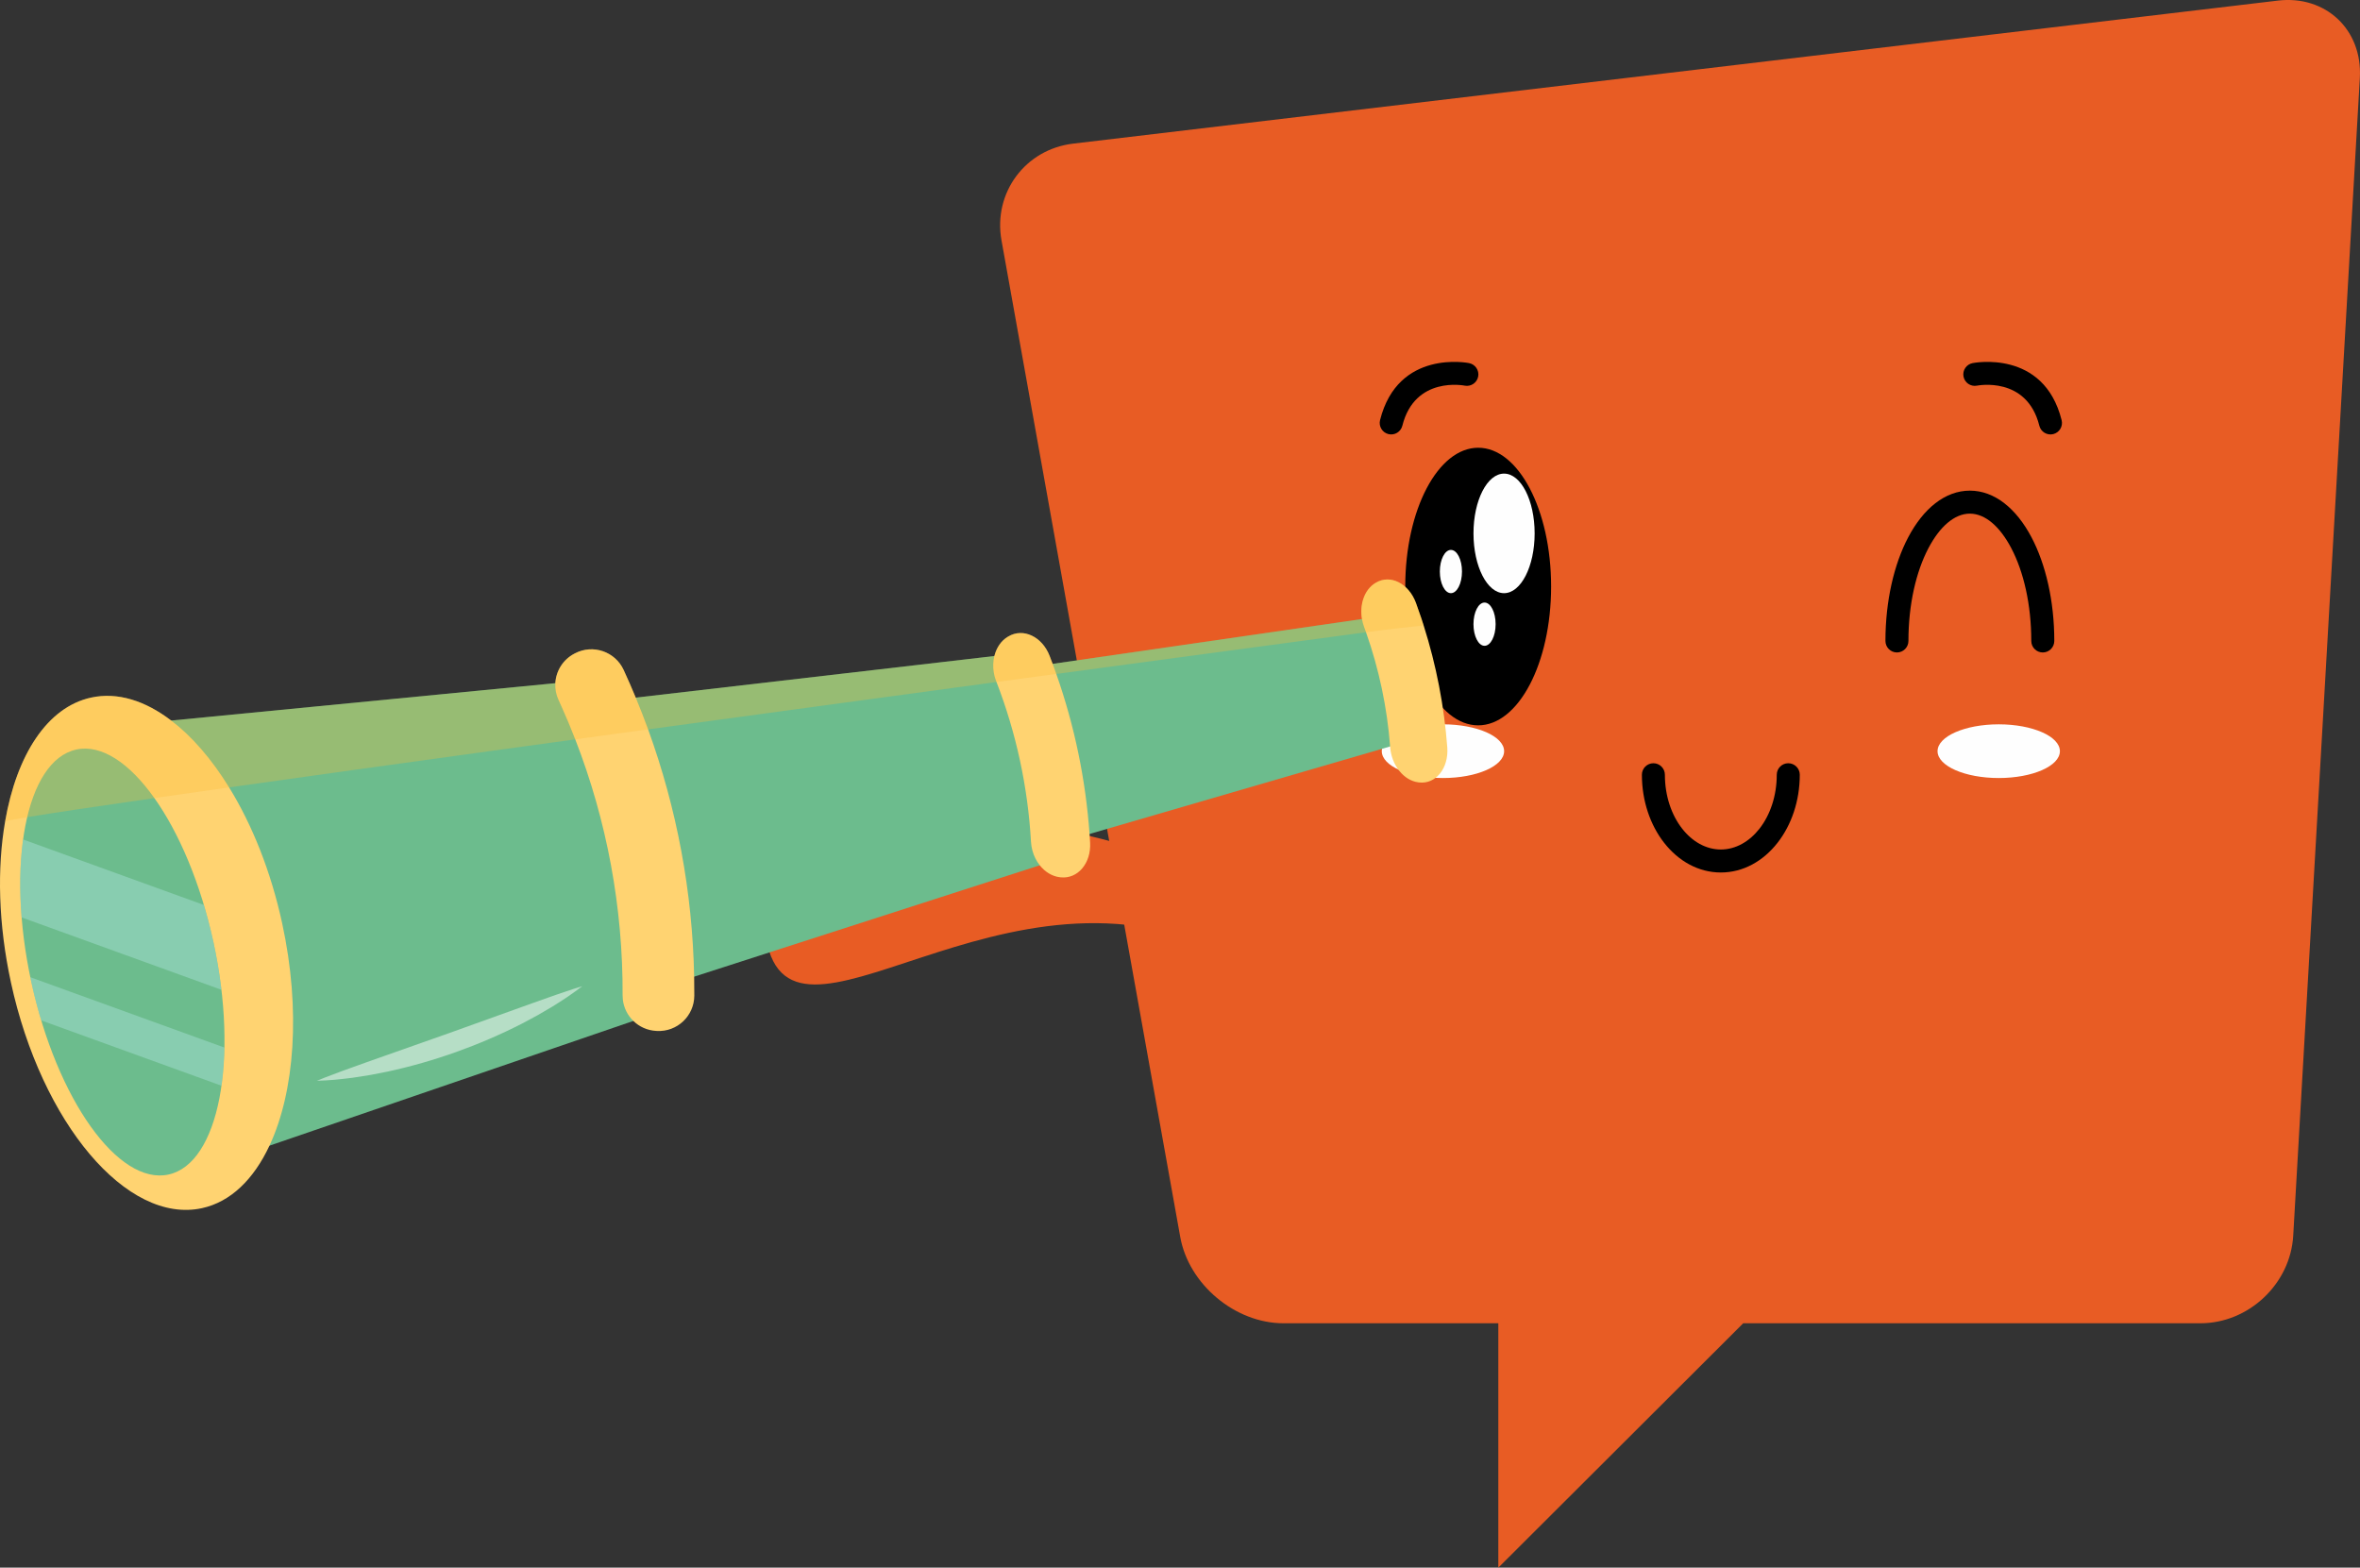 <?xml version="1.0" encoding="UTF-8"?><svg xmlns="http://www.w3.org/2000/svg" viewBox="0 0 2770.72 1840.46"><rect x="0" y="0" width="2770.72" height="1840.46" fill="#333333" stroke="none"/><defs><style>.b{fill:#fabb37;}.c{fill:#fff;}.d{fill:#fefefe;}.e{fill:#ffd371;}.f{fill:#e85c24;}.g{fill:#a4ded3;}.h{fill:#6cbc8d;}.i{mix-blend-mode:screen;}.i,.j{opacity:.5;}.k{isolation:isolate;}.l{mix-blend-mode:multiply;opacity:.3;}</style></defs><g class="k"><g id="a"><path class="f" d="M1414.09,1032.21c-194.82-110.18-534.31-81.28-515.85,62.05,23.46,182.16,281.52-112.12,549.74,29.59-11.46-47.49-22.42-44.15-33.89-91.64Z"/><path class="f" d="M2674.19,.72L1259.9,168.62c-56.25,6.67-94.1,57.78-84.11,113.53l209.84,1170.01c9.98,55.77,64.52,101.38,121.15,101.38h252.31v286.92l287.54-286.92h536.78c56.67,0,105.69-46.26,108.92-102.86l78.21-1359.27c3.25-56.56-40.13-97.39-96.36-90.7Z"/><path d="M1821.06,688.6c0,90.01-38.34,162.97-85.62,162.97s-85.62-72.96-85.62-162.97,38.34-162.95,85.62-162.95,85.62,72.96,85.62,162.95Z"/><path d="M2240.57,752.47c0,7.47-6.05,13.53-13.5,13.53s-13.5-6.05-13.5-13.53c0-47.16,10.18-90.16,26.64-121.5,17.84-33.95,43.43-54.95,72.48-54.95s54.61,21,72.46,54.95c16.47,31.35,26.67,74.34,26.67,121.5,0,7.47-6.05,13.53-13.53,13.53s-13.5-6.05-13.5-13.53c0-42.82-8.97-81.33-23.49-108.94-13.14-25.03-30.38-40.51-48.61-40.51s-35.49,15.48-48.63,40.51c-14.52,27.61-23.49,66.12-23.49,108.94h0Z"/><path class="d" d="M1801.72,626.22c0,38.75-16.08,70.17-35.9,70.17s-35.9-31.42-35.9-70.17,16.06-70.19,35.9-70.19,35.9,31.42,35.9,70.19Z"/><path class="d" d="M1716.42,671c0,14.03-5.84,25.39-13,25.39s-13-11.36-13-25.39,5.81-25.39,13-25.39,13,11.38,13,25.39Z"/><path class="d" d="M1755.91,732.8c0,14.03-5.81,25.39-13,25.39s-13-11.36-13-25.39,5.81-25.39,13-25.39,13,11.36,13,25.39Z"/><g><path class="d" d="M1765.89,881.91c0,17.41-32.17,31.51-71.81,31.51s-71.81-14.11-71.81-31.51,32.14-31.54,71.81-31.54,71.81,14.13,71.81,31.54Z"/><path class="d" d="M2418.39,881.91c0,17.41-32.17,31.51-71.81,31.51s-71.83-14.11-71.83-31.51,32.17-31.54,71.83-31.54,71.81,14.13,71.81,31.54Z"/></g><path d="M1724.66,426.28c7.31,1.37,12.13,8.42,10.78,15.72-1.37,7.33-8.42,12.13-15.72,10.78-.17-.05-58.57-11.91-73.32,47.04-1.81,7.23-9.14,11.62-16.37,9.81-7.21-1.81-11.6-9.14-9.81-16.35,21.03-83.96,104.21-67.03,104.45-67.01Z"/><path d="M2320.93,452.78c-7.31,1.35-14.35-3.45-15.72-10.78-1.35-7.31,3.45-14.35,10.78-15.72,.24-.02,83.43-16.95,104.43,67.01,1.81,7.21-2.58,14.54-9.81,16.35-7.21,1.81-14.54-2.58-16.35-9.81-14.73-58.95-73.16-47.09-73.33-47.04Z"/><path d="M2085.98,909.56c0-7.45,6.05-13.5,13.5-13.5s13.53,6.05,13.53,13.5c0,31.01-9.98,59.27-26.11,79.88-16.83,21.56-40.36,34.89-66.57,34.89s-49.74-13.33-66.6-34.89c-16.11-20.62-26.09-48.88-26.09-79.88,0-7.45,6.05-13.5,13.5-13.5s13.5,6.05,13.5,13.5c0,24.91,7.76,47.28,20.3,63.32,11.79,15.09,27.87,24.45,45.38,24.45s33.56-9.36,45.38-24.45c12.54-16.03,20.28-38.41,20.28-63.32Z"/><g><path class="h" d="M1156.96,988.08l-36.05-166.22c-1.13-5.21-.8-10.25,.68-14.61,2.4-7.15,7.88-12.44,15.09-13.49l30.05-4.35,57.83-8.39,11.29-1.63,363.18-52.61,53.97-7.83c5.09-.73,10.81,6.01,12.76,14.99l23.51,108.4c1.95,8.98-.46,17.48-5.4,18.93l-51.83,15.09-352.87,102.74-10.95,3.19-56.11,16.32-29.15,8.49c-11.24,3.26-23.01-5.28-25.99-19.04Z"/><path class="h" d="M640.34,1158.21l-60.11-277.13c-4.98-22.97,2.37-43.07,16.16-44.66l62.73-7.28,71.73-8.31,15.57-1.8,421.01-48.83,43.27-5.01c4.6-.54,10.07,6.07,13.86,15.85,1.2,3.09,2.23,6.51,3.01,10.1l39.21,180.75c.78,3.59,1.26,7.13,1.44,10.44,.6,10.47-1.64,18.75-6.05,20.17l-41.46,13.37-405.72,130.74-12.6,4.07-71.13,22.92-57.71,18.6c-13.21,4.27-28.23-10.99-33.21-33.96Z"/><path class="h" d="M174.99,1327.52l-88.44-407.73c-3.06-14.09-4.06-27.29-3.28-37.97,1.08-14.94,5.68-24.97,13.02-25.7l104.72-10.19,450.97-43.87,62.2-6.06c4.89-.48,11.43,9.76,16.65,24.81,1.91,5.5,3.64,11.64,5.05,18.15l63.57,293.07c1.41,6.51,2.39,12.81,2.93,18.61,1.49,15.86-.22,27.89-4.87,29.48l-53.92,18.48-427.22,146.44-106.14,36.37c-3.39,1.16-7.08,.07-10.79-2.87-9.49-7.44-19.19-26.78-24.45-51.03Z"/><path class="e" d="M12.8,1153.24c-14.83-68.35-16.33-134.01-6.8-188.86,13.54-78.01,49.41-134.22,101.05-145.42,30.9-6.7,63.34,3.59,93.96,26.97,24.37,18.58,47.59,45.4,67.98,78.51,27,43.78,49.07,98.55,62.33,159.7,22.1,101.9,14.61,197.79-14.96,260.91-18.44,39.4-45.49,66.03-79.29,73.37-87.96,19.08-188.37-99.65-224.28-265.18Z"/><ellipse class="h" cx="143.64" cy="1129.48" rx="109.45" ry="255.28" transform="translate(-236.16 56.12) rotate(-12.24)"/><path class="e" d="M1614.6,684.56c.2-.13,.39-.24,.59-.37,16.93-10.3,38.75,.7,47.2,23.67,2.13,5.81,4.18,11.65,6.14,17.54,1,2.99,1.98,5.98,2.93,8.99,14.74,46.39,24.08,94.61,27.71,143.09,1.82,24.41-13.48,43.47-33.15,41.11-.23-.03-.46-.06-.69-.09-17.23-2.08-31.63-19.99-33.24-41.34-.02-.27-.04-.52-.06-.79-3.45-45.62-13.03-90.94-28.29-134.1-.75-2.11-1.49-4.22-2.28-6.33-1.12-3.02-1.92-6.1-2.45-9.16-3-17.33,2.98-34.56,15.57-42.23Z"/><path class="e" d="M1169.45,799.49c-1.28-3.31-2.2-6.68-2.73-10.07-1.09-6.58-.81-13.17,.7-19.23,2.39-9.64,7.85-17.93,15.82-22.66,.21-.13,.41-.24,.61-.35,17.41-10.36,39.65,.2,48.41,22.76,1.21,3.14,2.42,6.29,3.59,9.46,1.47,3.94,2.89,7.87,4.28,11.84,21.29,60.47,34.48,123.95,39.04,187.88,.25,3.36,.45,6.74,.65,10.1,1.38,24.16-14.49,42.99-34.62,40.77-.23-.02-.45-.04-.7-.07-9.21-1.01-17.62-6.28-23.79-14.07-3.88-4.88-6.87-10.77-8.6-17.21-.92-3.3-1.48-6.75-1.69-10.3-3.61-64.07-17.36-127.77-40.49-187.62-.16-.41-.31-.82-.47-1.23Z"/><path class="e" d="M655.74,821.74c-2.94-6.37-4.14-13.12-3.76-19.68,.77-14.24,8.88-27.63,22.34-34.66,.24-.14,.49-.26,.75-.39,21.13-11.03,47.17-2.09,57.14,19.55,4.94,10.74,9.68,21.54,14.18,32.44,5.12,12.34,9.95,24.76,14.52,37.29,33.8,93.02,52.1,191.08,54.06,290.28,.16,7.44,.22,14.88,.18,22.32-.11,23.84-20.11,42.75-43.91,41.47-.29,0-.57-.01-.85-.04-10.44-.56-19.84-4.93-26.81-11.72-6.73-6.52-11.23-15.29-12.34-25.05-.2-1.63-.29-3.29-.28-4.98,.51-102.93-18.41-204.88-55.58-300.54-5.08-13.09-10.51-26.06-16.29-38.91-1.12-2.47-2.23-4.93-3.36-7.39Z"/><g class="i"><path class="g" d="M263.44,1229.84l-227.91-82.58c.37,1.8,.75,3.61,1.14,5.42,3.39,15.61,7.32,30.74,11.7,45.29l211.62,76.68c1.97-13.97,3.13-28.99,3.44-44.81Z"/></g><g class="i"><path class="g" d="M25.36,1077.04l234.58,84.99c-2.13-18.13-5.23-36.79-9.34-55.76-3.27-15.07-7.04-29.71-11.25-43.81L27.1,985.57c-3.73,27.18-4.41,58.21-1.74,91.48Z"/></g><g class="l"><path class="b" d="M107.06,818.97c30.9-6.7,63.34,3.59,93.97,26.97l450.97-43.87c.78-14.24,8.88-27.63,22.35-34.66,.25-.14,.49-.26,.75-.39,21.13-11.03,47.17-2.09,57.14,19.55,4.94,10.74,9.68,21.54,14.18,32.45l421.01-48.83c2.39-9.64,7.86-17.92,15.82-22.66,.21-.13,.41-.24,.61-.36,17.41-10.36,39.65,.2,48.41,22.77,1.21,3.14,2.43,6.29,3.59,9.46l363.18-52.61c-3-17.33,2.98-34.56,15.57-42.23,.2-.13,.39-.24,.59-.37,16.93-10.3,38.75,.7,47.2,23.67,2.13,5.81,4.18,11.65,6.14,17.54,1,2.99,1.98,5.98,2.93,8.99,0,0-1.93,.18-5.5,.53-10.03,1-33,3.43-62.22,7.35-73.3,9.83-205.51,27.59-363.63,48.96-4.04,.54-8.09,1.07-12.18,1.63-19,2.57-38.36,5.18-58.02,7.85-15.93,2.15-32.05,4.34-48.34,6.54-115.34,15.62-239.07,32.44-360.65,49.05-6.89,.94-13.78,1.89-20.67,2.82-21.72,2.99-43.37,5.96-64.87,8.91-32.12,4.4-63.91,8.77-95.16,13.07-114.17,15.72-221.21,30.6-311.23,43.34-31.48,4.45-60.87,8.66-87.77,12.52-33.55,4.83-63.2,9.16-88.15,12.9-25.68,3.86-46.38,7.07-61.18,9.52-14.88,2.46-23.83,4.16-25.89,4.99,13.54-78.01,49.41-134.22,101.05-145.42Z"/></g><g class="j"><path class="c" d="M683.57,1157.85c-5.58,4.26-11.26,8.36-17.03,12.32-5.81,3.88-11.7,7.63-17.62,11.35-5.99,3.58-12.01,7.12-18.08,10.57-6.11,3.37-12.27,6.64-18.46,9.88-24.85,12.7-50.56,23.72-76.85,33.1-26.29,9.39-53.17,17.11-80.45,22.99-6.84,1.41-13.69,2.75-20.54,4.02-6.89,1.17-13.79,2.23-20.69,3.24-6.94,.86-13.88,1.68-20.83,2.34-6.97,.58-13.97,.99-20.99,1.21,6.49-2.73,12.99-5.28,19.52-7.65,6.49-2.52,13.01-4.88,19.52-7.21,6.49-2.4,12.99-4.75,19.5-6.99,6.48-2.37,12.96-4.67,19.46-6.89l77.56-27.37,77.4-27.82c6.45-2.38,12.91-4.72,19.43-6.97,6.46-2.38,12.97-4.67,19.52-6.92,6.51-2.32,13.05-4.62,19.67-6.78,6.55-2.3,13.2-4.45,19.95-6.44Z"/></g></g></g></g></svg>
